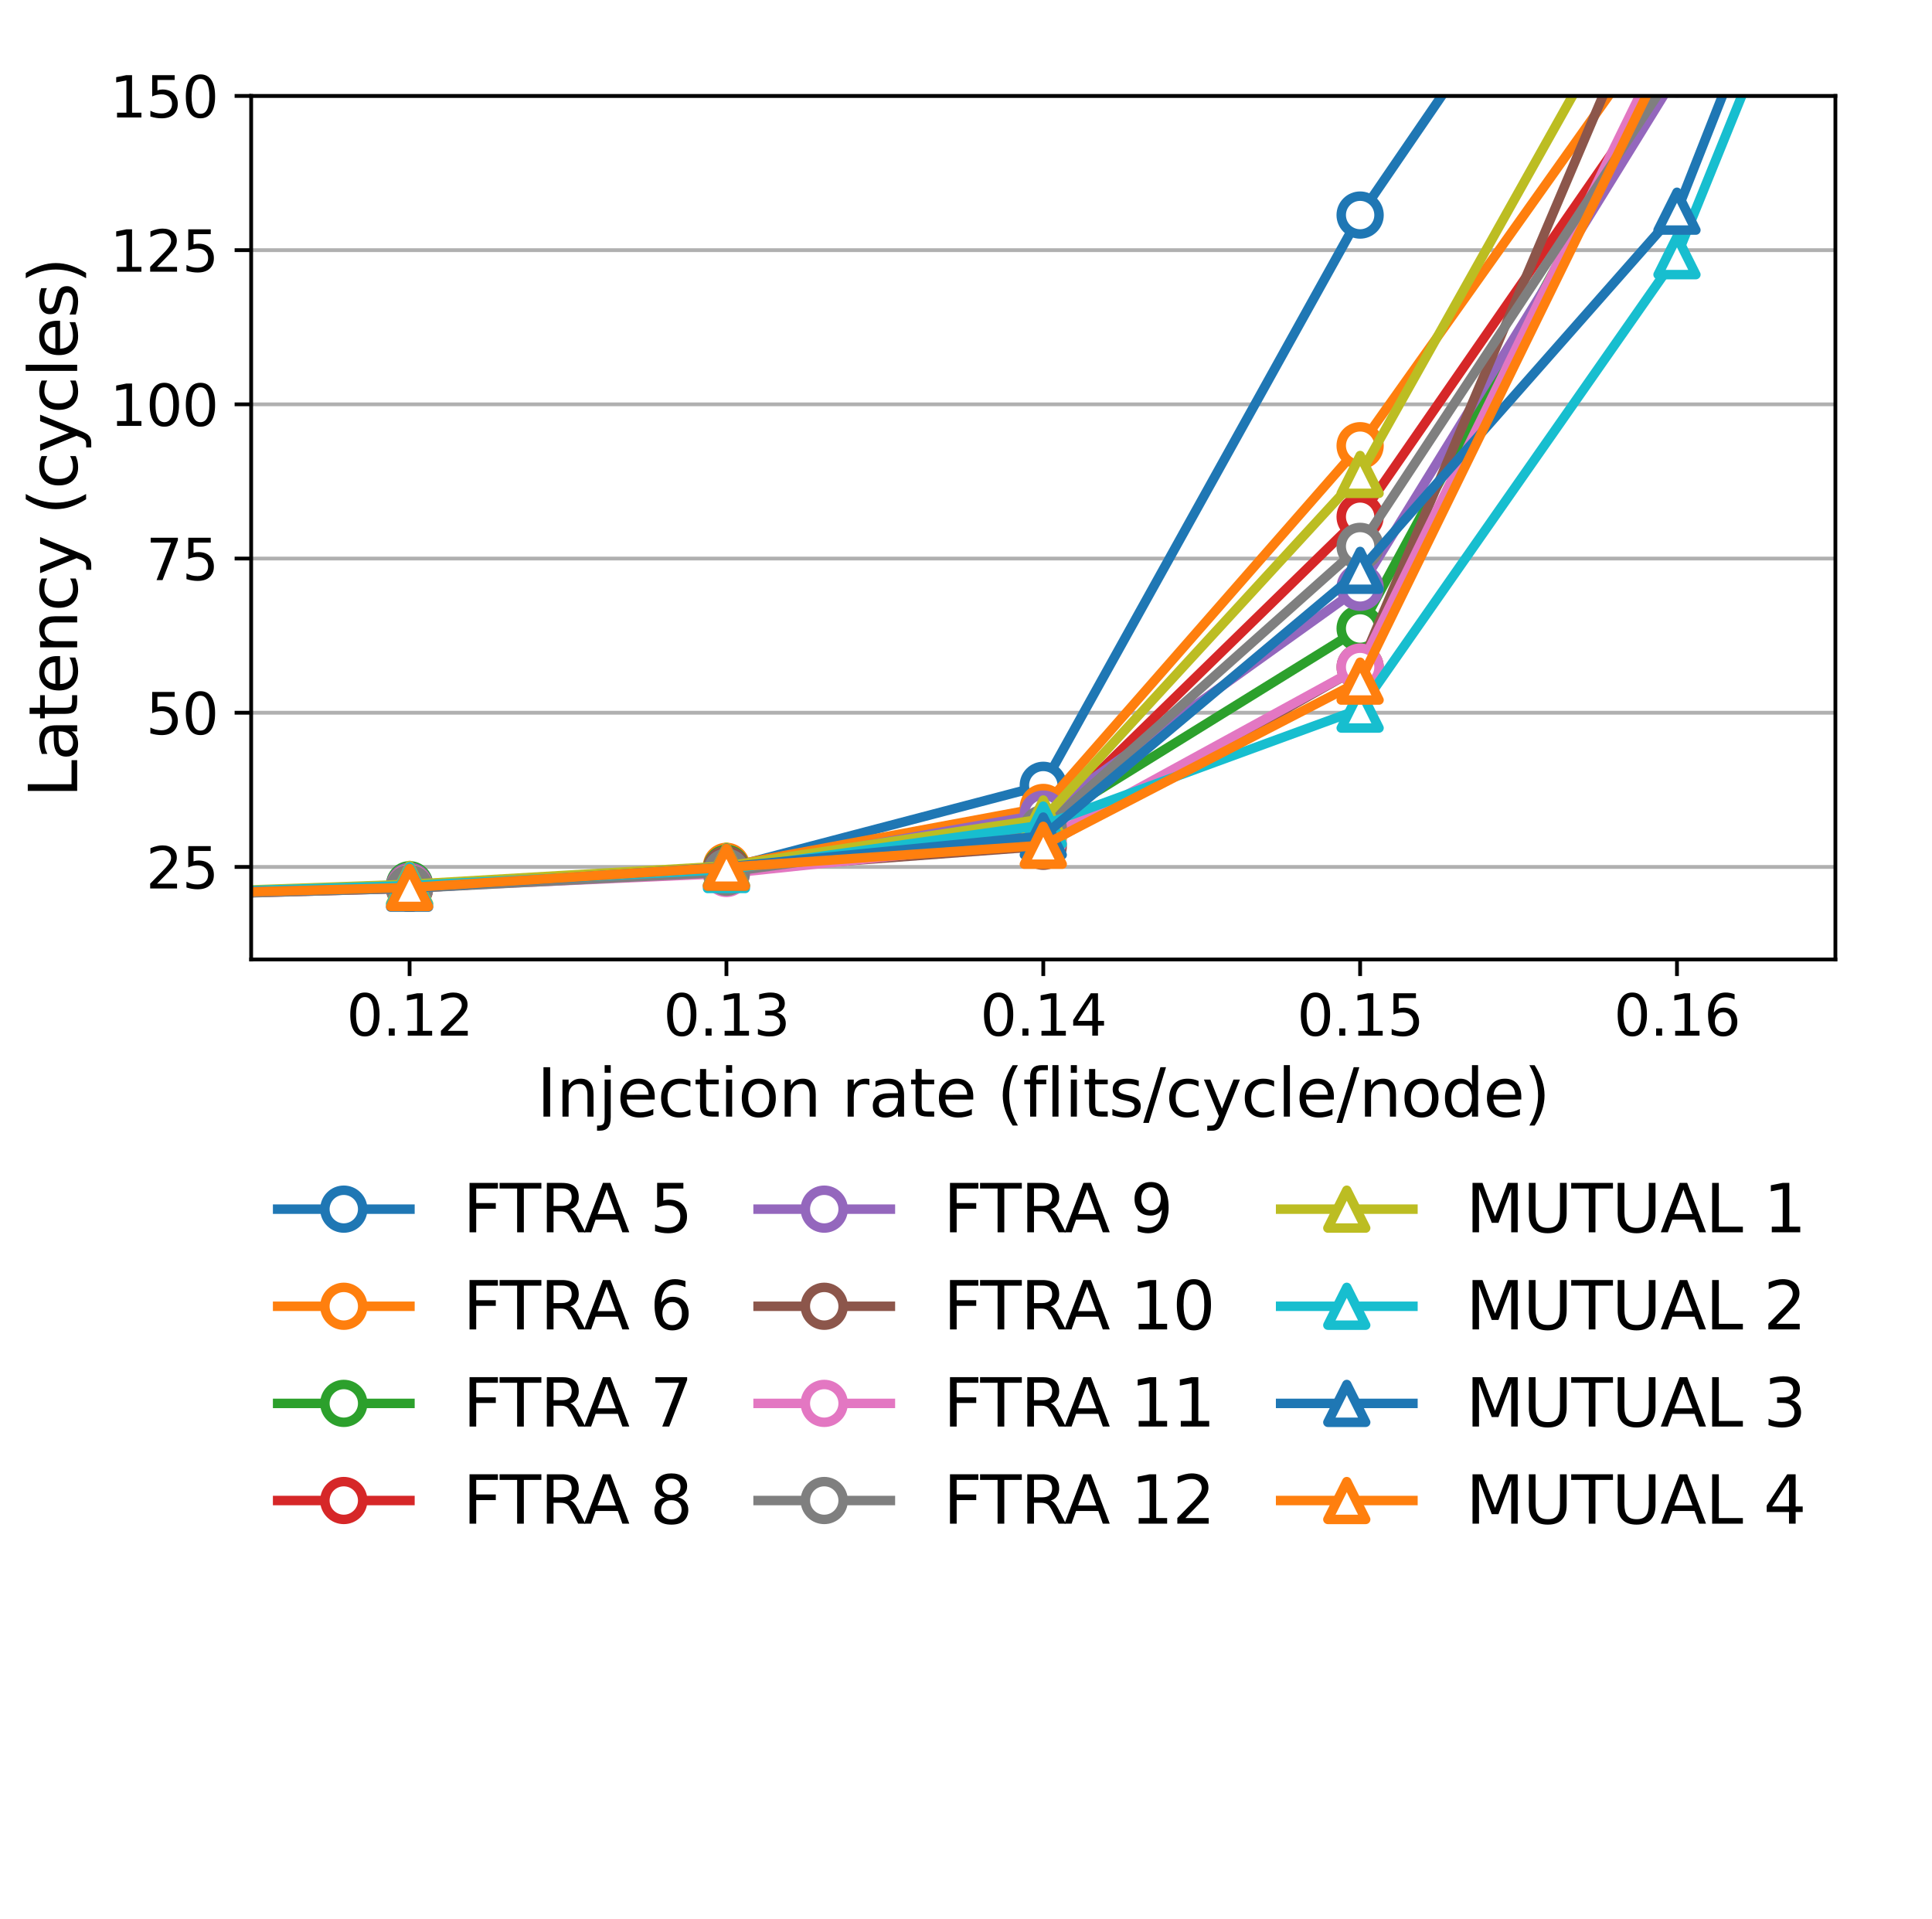 <?xml version="1.0" encoding="utf-8" standalone="no"?>
<!DOCTYPE svg PUBLIC "-//W3C//DTD SVG 1.1//EN"
  "http://www.w3.org/Graphics/SVG/1.1/DTD/svg11.dtd">
<svg height="406pt" version="1.1" viewBox="0 0 408.8 406" width="408.8pt" xmlns="http://www.w3.org/2000/svg" xmlns:xlink="http://www.w3.org/1999/xlink">
 <defs>
  <style type="text/css">*{stroke-linecap:butt;stroke-linejoin:round;}</style>
 </defs>
 <g id="figure_1">
  <g id="patch_1">
   <path d="M 0 406 
L 408.8 406 
L 408.8 0 
L 0 0 
z
" style="fill:#ffffff;"/>
  </g>
  <g id="axes_1">
   <g id="patch_2">
    <path d="M 53.144 203 
L 388.36 203 
L 388.36 20.3 
L 53.144 20.3 
z
" style="fill:#ffffff;"/>
   </g>
   <g id="matplotlib.axis_1">
    <g id="xtick_1">
     <g id="line2d_1">
      <defs>
       <path d="M 0 0 
L 0 3.5 
" id="ma1d97fc816" style="stroke:#000000;stroke-width:0.8;"/>
      </defs>
      <g>
       <use style="stroke:#000000;stroke-width:0.8;" x="86.666" xlink:href="#ma1d97fc816" y="203"/>
      </g>
     </g>
     <g id="text_1">
      <!-- 0.12 -->
      <g transform="translate(73.306 219.118)scale(0.12 -0.12)">
       <defs>
        <path d="M 2034 4250 
Q 1547 4250 1301 3770 
Q 1056 3291 1056 2328 
Q 1056 1369 1301 889 
Q 1547 409 2034 409 
Q 2525 409 2770 889 
Q 3016 1369 3016 2328 
Q 3016 3291 2770 3770 
Q 2525 4250 2034 4250 
z
M 2034 4750 
Q 2819 4750 3233 4129 
Q 3647 3509 3647 2328 
Q 3647 1150 3233 529 
Q 2819 -91 2034 -91 
Q 1250 -91 836 529 
Q 422 1150 422 2328 
Q 422 3509 836 4129 
Q 1250 4750 2034 4750 
z
" id="DejaVuSans-30" transform="scale(0.016)"/>
        <path d="M 684 794 
L 1344 794 
L 1344 0 
L 684 0 
L 684 794 
z
" id="DejaVuSans-2e" transform="scale(0.016)"/>
        <path d="M 794 531 
L 1825 531 
L 1825 4091 
L 703 3866 
L 703 4441 
L 1819 4666 
L 2450 4666 
L 2450 531 
L 3481 531 
L 3481 0 
L 794 0 
L 794 531 
z
" id="DejaVuSans-31" transform="scale(0.016)"/>
        <path d="M 1228 531 
L 3431 531 
L 3431 0 
L 469 0 
L 469 531 
Q 828 903 1448 1529 
Q 2069 2156 2228 2338 
Q 2531 2678 2651 2914 
Q 2772 3150 2772 3378 
Q 2772 3750 2511 3984 
Q 2250 4219 1831 4219 
Q 1534 4219 1204 4116 
Q 875 4013 500 3803 
L 500 4441 
Q 881 4594 1212 4672 
Q 1544 4750 1819 4750 
Q 2544 4750 2975 4387 
Q 3406 4025 3406 3419 
Q 3406 3131 3298 2873 
Q 3191 2616 2906 2266 
Q 2828 2175 2409 1742 
Q 1991 1309 1228 531 
z
" id="DejaVuSans-32" transform="scale(0.016)"/>
       </defs>
       <use xlink:href="#DejaVuSans-30"/>
       <use x="63.623" xlink:href="#DejaVuSans-2e"/>
       <use x="95.41" xlink:href="#DejaVuSans-31"/>
       <use x="159.033" xlink:href="#DejaVuSans-32"/>
      </g>
     </g>
    </g>
    <g id="xtick_2">
     <g id="line2d_2">
      <g>
       <use style="stroke:#000000;stroke-width:0.8;" x="153.709" xlink:href="#ma1d97fc816" y="203"/>
      </g>
     </g>
     <g id="text_2">
      <!-- 0.13 -->
      <g transform="translate(140.349 219.118)scale(0.12 -0.12)">
       <defs>
        <path d="M 2597 2516 
Q 3050 2419 3304 2112 
Q 3559 1806 3559 1356 
Q 3559 666 3084 287 
Q 2609 -91 1734 -91 
Q 1441 -91 1130 -33 
Q 819 25 488 141 
L 488 750 
Q 750 597 1062 519 
Q 1375 441 1716 441 
Q 2309 441 2620 675 
Q 2931 909 2931 1356 
Q 2931 1769 2642 2001 
Q 2353 2234 1838 2234 
L 1294 2234 
L 1294 2753 
L 1863 2753 
Q 2328 2753 2575 2939 
Q 2822 3125 2822 3475 
Q 2822 3834 2567 4026 
Q 2313 4219 1838 4219 
Q 1578 4219 1281 4162 
Q 984 4106 628 3988 
L 628 4550 
Q 988 4650 1302 4700 
Q 1616 4750 1894 4750 
Q 2613 4750 3031 4423 
Q 3450 4097 3450 3541 
Q 3450 3153 3228 2886 
Q 3006 2619 2597 2516 
z
" id="DejaVuSans-33" transform="scale(0.016)"/>
       </defs>
       <use xlink:href="#DejaVuSans-30"/>
       <use x="63.623" xlink:href="#DejaVuSans-2e"/>
       <use x="95.41" xlink:href="#DejaVuSans-31"/>
       <use x="159.033" xlink:href="#DejaVuSans-33"/>
      </g>
     </g>
    </g>
    <g id="xtick_3">
     <g id="line2d_3">
      <g>
       <use style="stroke:#000000;stroke-width:0.8;" x="220.752" xlink:href="#ma1d97fc816" y="203"/>
      </g>
     </g>
     <g id="text_3">
      <!-- 0.14 -->
      <g transform="translate(207.393 219.118)scale(0.12 -0.12)">
       <defs>
        <path d="M 2419 4116 
L 825 1625 
L 2419 1625 
L 2419 4116 
z
M 2253 4666 
L 3047 4666 
L 3047 1625 
L 3713 1625 
L 3713 1100 
L 3047 1100 
L 3047 0 
L 2419 0 
L 2419 1100 
L 313 1100 
L 313 1709 
L 2253 4666 
z
" id="DejaVuSans-34" transform="scale(0.016)"/>
       </defs>
       <use xlink:href="#DejaVuSans-30"/>
       <use x="63.623" xlink:href="#DejaVuSans-2e"/>
       <use x="95.41" xlink:href="#DejaVuSans-31"/>
       <use x="159.033" xlink:href="#DejaVuSans-34"/>
      </g>
     </g>
    </g>
    <g id="xtick_4">
     <g id="line2d_4">
      <g>
       <use style="stroke:#000000;stroke-width:0.8;" x="287.795" xlink:href="#ma1d97fc816" y="203"/>
      </g>
     </g>
     <g id="text_4">
      <!-- 0.15 -->
      <g transform="translate(274.436 219.118)scale(0.12 -0.12)">
       <defs>
        <path d="M 691 4666 
L 3169 4666 
L 3169 4134 
L 1269 4134 
L 1269 2991 
Q 1406 3038 1543 3061 
Q 1681 3084 1819 3084 
Q 2600 3084 3056 2656 
Q 3513 2228 3513 1497 
Q 3513 744 3044 326 
Q 2575 -91 1722 -91 
Q 1428 -91 1123 -41 
Q 819 9 494 109 
L 494 744 
Q 775 591 1075 516 
Q 1375 441 1709 441 
Q 2250 441 2565 725 
Q 2881 1009 2881 1497 
Q 2881 1984 2565 2268 
Q 2250 2553 1709 2553 
Q 1456 2553 1204 2497 
Q 953 2441 691 2322 
L 691 4666 
z
" id="DejaVuSans-35" transform="scale(0.016)"/>
       </defs>
       <use xlink:href="#DejaVuSans-30"/>
       <use x="63.623" xlink:href="#DejaVuSans-2e"/>
       <use x="95.41" xlink:href="#DejaVuSans-31"/>
       <use x="159.033" xlink:href="#DejaVuSans-35"/>
      </g>
     </g>
    </g>
    <g id="xtick_5">
     <g id="line2d_5">
      <g>
       <use style="stroke:#000000;stroke-width:0.8;" x="354.838" xlink:href="#ma1d97fc816" y="203"/>
      </g>
     </g>
     <g id="text_5">
      <!-- 0.16 -->
      <g transform="translate(341.479 219.118)scale(0.12 -0.12)">
       <defs>
        <path d="M 2113 2584 
Q 1688 2584 1439 2293 
Q 1191 2003 1191 1497 
Q 1191 994 1439 701 
Q 1688 409 2113 409 
Q 2538 409 2786 701 
Q 3034 994 3034 1497 
Q 3034 2003 2786 2293 
Q 2538 2584 2113 2584 
z
M 3366 4563 
L 3366 3988 
Q 3128 4100 2886 4159 
Q 2644 4219 2406 4219 
Q 1781 4219 1451 3797 
Q 1122 3375 1075 2522 
Q 1259 2794 1537 2939 
Q 1816 3084 2150 3084 
Q 2853 3084 3261 2657 
Q 3669 2231 3669 1497 
Q 3669 778 3244 343 
Q 2819 -91 2113 -91 
Q 1303 -91 875 529 
Q 447 1150 447 2328 
Q 447 3434 972 4092 
Q 1497 4750 2381 4750 
Q 2619 4750 2861 4703 
Q 3103 4656 3366 4563 
z
" id="DejaVuSans-36" transform="scale(0.016)"/>
       </defs>
       <use xlink:href="#DejaVuSans-30"/>
       <use x="63.623" xlink:href="#DejaVuSans-2e"/>
       <use x="95.41" xlink:href="#DejaVuSans-31"/>
       <use x="159.033" xlink:href="#DejaVuSans-36"/>
      </g>
     </g>
    </g>
    <g id="text_6">
     <!-- Injection rate (flits/cycle/node) -->
     <g transform="translate(113.587 236.252)scale(0.14 -0.14)">
      <defs>
       <path d="M 628 4666 
L 1259 4666 
L 1259 0 
L 628 0 
L 628 4666 
z
" id="DejaVuSans-49" transform="scale(0.016)"/>
       <path d="M 3513 2113 
L 3513 0 
L 2938 0 
L 2938 2094 
Q 2938 2591 2744 2837 
Q 2550 3084 2163 3084 
Q 1697 3084 1428 2787 
Q 1159 2491 1159 1978 
L 1159 0 
L 581 0 
L 581 3500 
L 1159 3500 
L 1159 2956 
Q 1366 3272 1645 3428 
Q 1925 3584 2291 3584 
Q 2894 3584 3203 3211 
Q 3513 2838 3513 2113 
z
" id="DejaVuSans-6e" transform="scale(0.016)"/>
       <path d="M 603 3500 
L 1178 3500 
L 1178 -63 
Q 1178 -731 923 -1031 
Q 669 -1331 103 -1331 
L -116 -1331 
L -116 -844 
L 38 -844 
Q 366 -844 484 -692 
Q 603 -541 603 -63 
L 603 3500 
z
M 603 4863 
L 1178 4863 
L 1178 4134 
L 603 4134 
L 603 4863 
z
" id="DejaVuSans-6a" transform="scale(0.016)"/>
       <path d="M 3597 1894 
L 3597 1613 
L 953 1613 
Q 991 1019 1311 708 
Q 1631 397 2203 397 
Q 2534 397 2845 478 
Q 3156 559 3463 722 
L 3463 178 
Q 3153 47 2828 -22 
Q 2503 -91 2169 -91 
Q 1331 -91 842 396 
Q 353 884 353 1716 
Q 353 2575 817 3079 
Q 1281 3584 2069 3584 
Q 2775 3584 3186 3129 
Q 3597 2675 3597 1894 
z
M 3022 2063 
Q 3016 2534 2758 2815 
Q 2500 3097 2075 3097 
Q 1594 3097 1305 2825 
Q 1016 2553 972 2059 
L 3022 2063 
z
" id="DejaVuSans-65" transform="scale(0.016)"/>
       <path d="M 3122 3366 
L 3122 2828 
Q 2878 2963 2633 3030 
Q 2388 3097 2138 3097 
Q 1578 3097 1268 2742 
Q 959 2388 959 1747 
Q 959 1106 1268 751 
Q 1578 397 2138 397 
Q 2388 397 2633 464 
Q 2878 531 3122 666 
L 3122 134 
Q 2881 22 2623 -34 
Q 2366 -91 2075 -91 
Q 1284 -91 818 406 
Q 353 903 353 1747 
Q 353 2603 823 3093 
Q 1294 3584 2113 3584 
Q 2378 3584 2631 3529 
Q 2884 3475 3122 3366 
z
" id="DejaVuSans-63" transform="scale(0.016)"/>
       <path d="M 1172 4494 
L 1172 3500 
L 2356 3500 
L 2356 3053 
L 1172 3053 
L 1172 1153 
Q 1172 725 1289 603 
Q 1406 481 1766 481 
L 2356 481 
L 2356 0 
L 1766 0 
Q 1100 0 847 248 
Q 594 497 594 1153 
L 594 3053 
L 172 3053 
L 172 3500 
L 594 3500 
L 594 4494 
L 1172 4494 
z
" id="DejaVuSans-74" transform="scale(0.016)"/>
       <path d="M 603 3500 
L 1178 3500 
L 1178 0 
L 603 0 
L 603 3500 
z
M 603 4863 
L 1178 4863 
L 1178 4134 
L 603 4134 
L 603 4863 
z
" id="DejaVuSans-69" transform="scale(0.016)"/>
       <path d="M 1959 3097 
Q 1497 3097 1228 2736 
Q 959 2375 959 1747 
Q 959 1119 1226 758 
Q 1494 397 1959 397 
Q 2419 397 2687 759 
Q 2956 1122 2956 1747 
Q 2956 2369 2687 2733 
Q 2419 3097 1959 3097 
z
M 1959 3584 
Q 2709 3584 3137 3096 
Q 3566 2609 3566 1747 
Q 3566 888 3137 398 
Q 2709 -91 1959 -91 
Q 1206 -91 779 398 
Q 353 888 353 1747 
Q 353 2609 779 3096 
Q 1206 3584 1959 3584 
z
" id="DejaVuSans-6f" transform="scale(0.016)"/>
       <path id="DejaVuSans-20" transform="scale(0.016)"/>
       <path d="M 2631 2963 
Q 2534 3019 2420 3045 
Q 2306 3072 2169 3072 
Q 1681 3072 1420 2755 
Q 1159 2438 1159 1844 
L 1159 0 
L 581 0 
L 581 3500 
L 1159 3500 
L 1159 2956 
Q 1341 3275 1631 3429 
Q 1922 3584 2338 3584 
Q 2397 3584 2469 3576 
Q 2541 3569 2628 3553 
L 2631 2963 
z
" id="DejaVuSans-72" transform="scale(0.016)"/>
       <path d="M 2194 1759 
Q 1497 1759 1228 1600 
Q 959 1441 959 1056 
Q 959 750 1161 570 
Q 1363 391 1709 391 
Q 2188 391 2477 730 
Q 2766 1069 2766 1631 
L 2766 1759 
L 2194 1759 
z
M 3341 1997 
L 3341 0 
L 2766 0 
L 2766 531 
Q 2569 213 2275 61 
Q 1981 -91 1556 -91 
Q 1019 -91 701 211 
Q 384 513 384 1019 
Q 384 1609 779 1909 
Q 1175 2209 1959 2209 
L 2766 2209 
L 2766 2266 
Q 2766 2663 2505 2880 
Q 2244 3097 1772 3097 
Q 1472 3097 1187 3025 
Q 903 2953 641 2809 
L 641 3341 
Q 956 3463 1253 3523 
Q 1550 3584 1831 3584 
Q 2591 3584 2966 3190 
Q 3341 2797 3341 1997 
z
" id="DejaVuSans-61" transform="scale(0.016)"/>
       <path d="M 1984 4856 
Q 1566 4138 1362 3434 
Q 1159 2731 1159 2009 
Q 1159 1288 1364 580 
Q 1569 -128 1984 -844 
L 1484 -844 
Q 1016 -109 783 600 
Q 550 1309 550 2009 
Q 550 2706 781 3412 
Q 1013 4119 1484 4856 
L 1984 4856 
z
" id="DejaVuSans-28" transform="scale(0.016)"/>
       <path d="M 2375 4863 
L 2375 4384 
L 1825 4384 
Q 1516 4384 1395 4259 
Q 1275 4134 1275 3809 
L 1275 3500 
L 2222 3500 
L 2222 3053 
L 1275 3053 
L 1275 0 
L 697 0 
L 697 3053 
L 147 3053 
L 147 3500 
L 697 3500 
L 697 3744 
Q 697 4328 969 4595 
Q 1241 4863 1831 4863 
L 2375 4863 
z
" id="DejaVuSans-66" transform="scale(0.016)"/>
       <path d="M 603 4863 
L 1178 4863 
L 1178 0 
L 603 0 
L 603 4863 
z
" id="DejaVuSans-6c" transform="scale(0.016)"/>
       <path d="M 2834 3397 
L 2834 2853 
Q 2591 2978 2328 3040 
Q 2066 3103 1784 3103 
Q 1356 3103 1142 2972 
Q 928 2841 928 2578 
Q 928 2378 1081 2264 
Q 1234 2150 1697 2047 
L 1894 2003 
Q 2506 1872 2764 1633 
Q 3022 1394 3022 966 
Q 3022 478 2636 193 
Q 2250 -91 1575 -91 
Q 1294 -91 989 -36 
Q 684 19 347 128 
L 347 722 
Q 666 556 975 473 
Q 1284 391 1588 391 
Q 1994 391 2212 530 
Q 2431 669 2431 922 
Q 2431 1156 2273 1281 
Q 2116 1406 1581 1522 
L 1381 1569 
Q 847 1681 609 1914 
Q 372 2147 372 2553 
Q 372 3047 722 3315 
Q 1072 3584 1716 3584 
Q 2034 3584 2315 3537 
Q 2597 3491 2834 3397 
z
" id="DejaVuSans-73" transform="scale(0.016)"/>
       <path d="M 1625 4666 
L 2156 4666 
L 531 -594 
L 0 -594 
L 1625 4666 
z
" id="DejaVuSans-2f" transform="scale(0.016)"/>
       <path d="M 2059 -325 
Q 1816 -950 1584 -1140 
Q 1353 -1331 966 -1331 
L 506 -1331 
L 506 -850 
L 844 -850 
Q 1081 -850 1212 -737 
Q 1344 -625 1503 -206 
L 1606 56 
L 191 3500 
L 800 3500 
L 1894 763 
L 2988 3500 
L 3597 3500 
L 2059 -325 
z
" id="DejaVuSans-79" transform="scale(0.016)"/>
       <path d="M 2906 2969 
L 2906 4863 
L 3481 4863 
L 3481 0 
L 2906 0 
L 2906 525 
Q 2725 213 2448 61 
Q 2172 -91 1784 -91 
Q 1150 -91 751 415 
Q 353 922 353 1747 
Q 353 2572 751 3078 
Q 1150 3584 1784 3584 
Q 2172 3584 2448 3432 
Q 2725 3281 2906 2969 
z
M 947 1747 
Q 947 1113 1208 752 
Q 1469 391 1925 391 
Q 2381 391 2643 752 
Q 2906 1113 2906 1747 
Q 2906 2381 2643 2742 
Q 2381 3103 1925 3103 
Q 1469 3103 1208 2742 
Q 947 2381 947 1747 
z
" id="DejaVuSans-64" transform="scale(0.016)"/>
       <path d="M 513 4856 
L 1013 4856 
Q 1481 4119 1714 3412 
Q 1947 2706 1947 2009 
Q 1947 1309 1714 600 
Q 1481 -109 1013 -844 
L 513 -844 
Q 928 -128 1133 580 
Q 1338 1288 1338 2009 
Q 1338 2731 1133 3434 
Q 928 4138 513 4856 
z
" id="DejaVuSans-29" transform="scale(0.016)"/>
      </defs>
      <use xlink:href="#DejaVuSans-49"/>
      <use x="29.492" xlink:href="#DejaVuSans-6e"/>
      <use x="92.871" xlink:href="#DejaVuSans-6a"/>
      <use x="120.654" xlink:href="#DejaVuSans-65"/>
      <use x="182.178" xlink:href="#DejaVuSans-63"/>
      <use x="237.158" xlink:href="#DejaVuSans-74"/>
      <use x="276.367" xlink:href="#DejaVuSans-69"/>
      <use x="304.15" xlink:href="#DejaVuSans-6f"/>
      <use x="365.332" xlink:href="#DejaVuSans-6e"/>
      <use x="428.711" xlink:href="#DejaVuSans-20"/>
      <use x="460.498" xlink:href="#DejaVuSans-72"/>
      <use x="501.611" xlink:href="#DejaVuSans-61"/>
      <use x="562.891" xlink:href="#DejaVuSans-74"/>
      <use x="602.1" xlink:href="#DejaVuSans-65"/>
      <use x="663.623" xlink:href="#DejaVuSans-20"/>
      <use x="695.41" xlink:href="#DejaVuSans-28"/>
      <use x="734.424" xlink:href="#DejaVuSans-66"/>
      <use x="769.629" xlink:href="#DejaVuSans-6c"/>
      <use x="797.412" xlink:href="#DejaVuSans-69"/>
      <use x="825.195" xlink:href="#DejaVuSans-74"/>
      <use x="864.404" xlink:href="#DejaVuSans-73"/>
      <use x="916.504" xlink:href="#DejaVuSans-2f"/>
      <use x="950.195" xlink:href="#DejaVuSans-63"/>
      <use x="1005.176" xlink:href="#DejaVuSans-79"/>
      <use x="1064.355" xlink:href="#DejaVuSans-63"/>
      <use x="1119.336" xlink:href="#DejaVuSans-6c"/>
      <use x="1147.119" xlink:href="#DejaVuSans-65"/>
      <use x="1208.643" xlink:href="#DejaVuSans-2f"/>
      <use x="1242.334" xlink:href="#DejaVuSans-6e"/>
      <use x="1305.713" xlink:href="#DejaVuSans-6f"/>
      <use x="1366.895" xlink:href="#DejaVuSans-64"/>
      <use x="1430.371" xlink:href="#DejaVuSans-65"/>
      <use x="1491.895" xlink:href="#DejaVuSans-29"/>
     </g>
    </g>
   </g>
   <g id="matplotlib.axis_2">
    <g id="ytick_1">
     <g id="line2d_6">
      <path clip-path="url(#pafc2d213d7)" d="M 53.144 183.425 
L 388.36 183.425 
" style="fill:none;stroke:#b0b0b0;stroke-linecap:square;stroke-width:0.8;"/>
     </g>
     <g id="line2d_7">
      <defs>
       <path d="M 0 0 
L -3.5 0 
" id="m67752767ea" style="stroke:#000000;stroke-width:0.8;"/>
      </defs>
      <g>
       <use style="stroke:#000000;stroke-width:0.8;" x="53.144" xlink:href="#m67752767ea" y="183.425"/>
      </g>
     </g>
     <g id="text_7">
      <!-- 25 -->
      <g transform="translate(30.874 187.984)scale(0.12 -0.12)">
       <use xlink:href="#DejaVuSans-32"/>
       <use x="63.623" xlink:href="#DejaVuSans-35"/>
      </g>
     </g>
    </g>
    <g id="ytick_2">
     <g id="line2d_8">
      <path clip-path="url(#pafc2d213d7)" d="M 53.144 150.8 
L 388.36 150.8 
" style="fill:none;stroke:#b0b0b0;stroke-linecap:square;stroke-width:0.8;"/>
     </g>
     <g id="line2d_9">
      <g>
       <use style="stroke:#000000;stroke-width:0.8;" x="53.144" xlink:href="#m67752767ea" y="150.8"/>
      </g>
     </g>
     <g id="text_8">
      <!-- 50 -->
      <g transform="translate(30.874 155.359)scale(0.12 -0.12)">
       <use xlink:href="#DejaVuSans-35"/>
       <use x="63.623" xlink:href="#DejaVuSans-30"/>
      </g>
     </g>
    </g>
    <g id="ytick_3">
     <g id="line2d_10">
      <path clip-path="url(#pafc2d213d7)" d="M 53.144 118.175 
L 388.36 118.175 
" style="fill:none;stroke:#b0b0b0;stroke-linecap:square;stroke-width:0.8;"/>
     </g>
     <g id="line2d_11">
      <g>
       <use style="stroke:#000000;stroke-width:0.8;" x="53.144" xlink:href="#m67752767ea" y="118.175"/>
      </g>
     </g>
     <g id="text_9">
      <!-- 75 -->
      <g transform="translate(30.874 122.734)scale(0.12 -0.12)">
       <defs>
        <path d="M 525 4666 
L 3525 4666 
L 3525 4397 
L 1831 0 
L 1172 0 
L 2766 4134 
L 525 4134 
L 525 4666 
z
" id="DejaVuSans-37" transform="scale(0.016)"/>
       </defs>
       <use xlink:href="#DejaVuSans-37"/>
       <use x="63.623" xlink:href="#DejaVuSans-35"/>
      </g>
     </g>
    </g>
    <g id="ytick_4">
     <g id="line2d_12">
      <path clip-path="url(#pafc2d213d7)" d="M 53.144 85.55 
L 388.36 85.55 
" style="fill:none;stroke:#b0b0b0;stroke-linecap:square;stroke-width:0.8;"/>
     </g>
     <g id="line2d_13">
      <g>
       <use style="stroke:#000000;stroke-width:0.8;" x="53.144" xlink:href="#m67752767ea" y="85.55"/>
      </g>
     </g>
     <g id="text_10">
      <!-- 100 -->
      <g transform="translate(23.239 90.109)scale(0.12 -0.12)">
       <use xlink:href="#DejaVuSans-31"/>
       <use x="63.623" xlink:href="#DejaVuSans-30"/>
       <use x="127.246" xlink:href="#DejaVuSans-30"/>
      </g>
     </g>
    </g>
    <g id="ytick_5">
     <g id="line2d_14">
      <path clip-path="url(#pafc2d213d7)" d="M 53.144 52.925 
L 388.36 52.925 
" style="fill:none;stroke:#b0b0b0;stroke-linecap:square;stroke-width:0.8;"/>
     </g>
     <g id="line2d_15">
      <g>
       <use style="stroke:#000000;stroke-width:0.8;" x="53.144" xlink:href="#m67752767ea" y="52.925"/>
      </g>
     </g>
     <g id="text_11">
      <!-- 125 -->
      <g transform="translate(23.239 57.484)scale(0.12 -0.12)">
       <use xlink:href="#DejaVuSans-31"/>
       <use x="63.623" xlink:href="#DejaVuSans-32"/>
       <use x="127.246" xlink:href="#DejaVuSans-35"/>
      </g>
     </g>
    </g>
    <g id="ytick_6">
     <g id="line2d_16">
      <path clip-path="url(#pafc2d213d7)" d="M 53.144 20.3 
L 388.36 20.3 
" style="fill:none;stroke:#b0b0b0;stroke-linecap:square;stroke-width:0.8;"/>
     </g>
     <g id="line2d_17">
      <g>
       <use style="stroke:#000000;stroke-width:0.8;" x="53.144" xlink:href="#m67752767ea" y="20.3"/>
      </g>
     </g>
     <g id="text_12">
      <!-- 150 -->
      <g transform="translate(23.239 24.859)scale(0.12 -0.12)">
       <use xlink:href="#DejaVuSans-31"/>
       <use x="63.623" xlink:href="#DejaVuSans-35"/>
       <use x="127.246" xlink:href="#DejaVuSans-30"/>
      </g>
     </g>
    </g>
    <g id="text_13">
     <!-- Latency (cycles) -->
     <g transform="translate(16.327 168.746)rotate(-90)scale(0.14 -0.14)">
      <defs>
       <path d="M 628 4666 
L 1259 4666 
L 1259 531 
L 3531 531 
L 3531 0 
L 628 0 
L 628 4666 
z
" id="DejaVuSans-4c" transform="scale(0.016)"/>
      </defs>
      <use xlink:href="#DejaVuSans-4c"/>
      <use x="55.713" xlink:href="#DejaVuSans-61"/>
      <use x="116.992" xlink:href="#DejaVuSans-74"/>
      <use x="156.201" xlink:href="#DejaVuSans-65"/>
      <use x="217.725" xlink:href="#DejaVuSans-6e"/>
      <use x="281.104" xlink:href="#DejaVuSans-63"/>
      <use x="336.084" xlink:href="#DejaVuSans-79"/>
      <use x="395.264" xlink:href="#DejaVuSans-20"/>
      <use x="427.051" xlink:href="#DejaVuSans-28"/>
      <use x="466.064" xlink:href="#DejaVuSans-63"/>
      <use x="521.045" xlink:href="#DejaVuSans-79"/>
      <use x="580.225" xlink:href="#DejaVuSans-63"/>
      <use x="635.205" xlink:href="#DejaVuSans-6c"/>
      <use x="662.988" xlink:href="#DejaVuSans-65"/>
      <use x="724.512" xlink:href="#DejaVuSans-73"/>
      <use x="776.611" xlink:href="#DejaVuSans-29"/>
     </g>
    </g>
   </g>
   <g id="line2d_18">
    <path clip-path="url(#pafc2d213d7)" d="M -1 189.957 
L 19.622 189.541 
L 86.666 187.373 
L 153.709 183.722 
L 220.752 166.155 
L 287.795 45.503 
L 319.62 -1 
" style="fill:none;stroke:#1f77b4;stroke-linecap:square;stroke-width:2;"/>
    <defs>
     <path d="M 0 4 
C 1.061 4 2.078 3.579 2.828 2.828 
C 3.579 2.078 4 1.061 4 0 
C 4 -1.061 3.579 -2.078 2.828 -2.828 
C 2.078 -3.579 1.061 -4 0 -4 
C -1.061 -4 -2.078 -3.579 -2.828 -2.828 
C -3.579 -2.078 -4 -1.061 -4 0 
C -4 1.061 -3.579 2.078 -2.828 2.828 
C -2.078 3.579 -1.061 4 0 4 
z
" id="m22d975bff1" style="stroke:#1f77b4;stroke-width:2;"/>
    </defs>
    <g clip-path="url(#pafc2d213d7)">
     <use style="fill:#ffffff;stroke:#1f77b4;stroke-width:2;" x="-1" xlink:href="#m22d975bff1" y="189.957"/>
     <use style="fill:#ffffff;stroke:#1f77b4;stroke-width:2;" x="19.622" xlink:href="#m22d975bff1" y="189.541"/>
     <use style="fill:#ffffff;stroke:#1f77b4;stroke-width:2;" x="86.666" xlink:href="#m22d975bff1" y="187.373"/>
     <use style="fill:#ffffff;stroke:#1f77b4;stroke-width:2;" x="153.709" xlink:href="#m22d975bff1" y="183.722"/>
     <use style="fill:#ffffff;stroke:#1f77b4;stroke-width:2;" x="220.752" xlink:href="#m22d975bff1" y="166.155"/>
     <use style="fill:#ffffff;stroke:#1f77b4;stroke-width:2;" x="287.795" xlink:href="#m22d975bff1" y="45.503"/>
     <use style="fill:#ffffff;stroke:#1f77b4;stroke-width:2;" x="319.62" xlink:href="#m22d975bff1" y="-1"/>
    </g>
   </g>
   <g id="line2d_19">
    <path clip-path="url(#pafc2d213d7)" d="M -1 189.877 
L 19.622 189.446 
L 86.666 187.861 
L 153.709 183.292 
L 220.752 170.835 
L 287.795 94.303 
L 354.838 -0.089 
L 355.312 -1 
" style="fill:none;stroke:#ff7f0e;stroke-linecap:square;stroke-width:2;"/>
    <defs>
     <path d="M 0 4 
C 1.061 4 2.078 3.579 2.828 2.828 
C 3.579 2.078 4 1.061 4 0 
C 4 -1.061 3.579 -2.078 2.828 -2.828 
C 2.078 -3.579 1.061 -4 0 -4 
C -1.061 -4 -2.078 -3.579 -2.828 -2.828 
C -3.579 -2.078 -4 -1.061 -4 0 
C -4 1.061 -3.579 2.078 -2.828 2.828 
C -2.078 3.579 -1.061 4 0 4 
z
" id="mdd6e389018" style="stroke:#ff7f0e;stroke-width:2;"/>
    </defs>
    <g clip-path="url(#pafc2d213d7)">
     <use style="fill:#ffffff;stroke:#ff7f0e;stroke-width:2;" x="-1" xlink:href="#mdd6e389018" y="189.877"/>
     <use style="fill:#ffffff;stroke:#ff7f0e;stroke-width:2;" x="19.622" xlink:href="#mdd6e389018" y="189.446"/>
     <use style="fill:#ffffff;stroke:#ff7f0e;stroke-width:2;" x="86.666" xlink:href="#mdd6e389018" y="187.861"/>
     <use style="fill:#ffffff;stroke:#ff7f0e;stroke-width:2;" x="153.709" xlink:href="#mdd6e389018" y="183.292"/>
     <use style="fill:#ffffff;stroke:#ff7f0e;stroke-width:2;" x="220.752" xlink:href="#mdd6e389018" y="170.835"/>
     <use style="fill:#ffffff;stroke:#ff7f0e;stroke-width:2;" x="287.795" xlink:href="#mdd6e389018" y="94.303"/>
     <use style="fill:#ffffff;stroke:#ff7f0e;stroke-width:2;" x="354.838" xlink:href="#mdd6e389018" y="-0.089"/>
     <use style="fill:#ffffff;stroke:#ff7f0e;stroke-width:2;" x="355.312" xlink:href="#mdd6e389018" y="-1"/>
    </g>
   </g>
   <g id="line2d_20">
    <path clip-path="url(#pafc2d213d7)" d="M -1 190.139 
L 19.622 189.781 
L 86.666 187.183 
L 153.709 183.729 
L 220.752 174.472 
L 287.795 132.975 
L 354.838 9.229 
L 360.7 -1 
" style="fill:none;stroke:#2ca02c;stroke-linecap:square;stroke-width:2;"/>
    <defs>
     <path d="M 0 4 
C 1.061 4 2.078 3.579 2.828 2.828 
C 3.579 2.078 4 1.061 4 0 
C 4 -1.061 3.579 -2.078 2.828 -2.828 
C 2.078 -3.579 1.061 -4 0 -4 
C -1.061 -4 -2.078 -3.579 -2.828 -2.828 
C -3.579 -2.078 -4 -1.061 -4 0 
C -4 1.061 -3.579 2.078 -2.828 2.828 
C -2.078 3.579 -1.061 4 0 4 
z
" id="m010d91d033" style="stroke:#2ca02c;stroke-width:2;"/>
    </defs>
    <g clip-path="url(#pafc2d213d7)">
     <use style="fill:#ffffff;stroke:#2ca02c;stroke-width:2;" x="-1" xlink:href="#m010d91d033" y="190.139"/>
     <use style="fill:#ffffff;stroke:#2ca02c;stroke-width:2;" x="19.622" xlink:href="#m010d91d033" y="189.781"/>
     <use style="fill:#ffffff;stroke:#2ca02c;stroke-width:2;" x="86.666" xlink:href="#m010d91d033" y="187.183"/>
     <use style="fill:#ffffff;stroke:#2ca02c;stroke-width:2;" x="153.709" xlink:href="#m010d91d033" y="183.729"/>
     <use style="fill:#ffffff;stroke:#2ca02c;stroke-width:2;" x="220.752" xlink:href="#m010d91d033" y="174.472"/>
     <use style="fill:#ffffff;stroke:#2ca02c;stroke-width:2;" x="287.795" xlink:href="#m010d91d033" y="132.975"/>
     <use style="fill:#ffffff;stroke:#2ca02c;stroke-width:2;" x="354.838" xlink:href="#m010d91d033" y="9.229"/>
     <use style="fill:#ffffff;stroke:#2ca02c;stroke-width:2;" x="360.7" xlink:href="#m010d91d033" y="-1"/>
    </g>
   </g>
   <g id="line2d_21">
    <path clip-path="url(#pafc2d213d7)" d="M -1 190.149 
L 19.622 189.795 
L 86.666 187.96 
L 153.709 183.989 
L 220.752 174.767 
L 287.795 109.342 
L 354.838 12.506 
L 362.41 -1 
" style="fill:none;stroke:#d62728;stroke-linecap:square;stroke-width:2;"/>
    <defs>
     <path d="M 0 4 
C 1.061 4 2.078 3.579 2.828 2.828 
C 3.579 2.078 4 1.061 4 0 
C 4 -1.061 3.579 -2.078 2.828 -2.828 
C 2.078 -3.579 1.061 -4 0 -4 
C -1.061 -4 -2.078 -3.579 -2.828 -2.828 
C -3.579 -2.078 -4 -1.061 -4 0 
C -4 1.061 -3.579 2.078 -2.828 2.828 
C -2.078 3.579 -1.061 4 0 4 
z
" id="mcfba9091c8" style="stroke:#d62728;stroke-width:2;"/>
    </defs>
    <g clip-path="url(#pafc2d213d7)">
     <use style="fill:#ffffff;stroke:#d62728;stroke-width:2;" x="-1" xlink:href="#mcfba9091c8" y="190.149"/>
     <use style="fill:#ffffff;stroke:#d62728;stroke-width:2;" x="19.622" xlink:href="#mcfba9091c8" y="189.795"/>
     <use style="fill:#ffffff;stroke:#d62728;stroke-width:2;" x="86.666" xlink:href="#mcfba9091c8" y="187.96"/>
     <use style="fill:#ffffff;stroke:#d62728;stroke-width:2;" x="153.709" xlink:href="#mcfba9091c8" y="183.989"/>
     <use style="fill:#ffffff;stroke:#d62728;stroke-width:2;" x="220.752" xlink:href="#mcfba9091c8" y="174.767"/>
     <use style="fill:#ffffff;stroke:#d62728;stroke-width:2;" x="287.795" xlink:href="#mcfba9091c8" y="109.342"/>
     <use style="fill:#ffffff;stroke:#d62728;stroke-width:2;" x="354.838" xlink:href="#mcfba9091c8" y="12.506"/>
     <use style="fill:#ffffff;stroke:#d62728;stroke-width:2;" x="362.41" xlink:href="#mcfba9091c8" y="-1"/>
    </g>
   </g>
   <g id="line2d_22">
    <path clip-path="url(#pafc2d213d7)" d="M -1 189.971 
L 19.622 189.537 
L 86.666 187.511 
L 153.709 184.076 
L 220.752 172.24 
L 287.795 124.266 
L 354.838 15.639 
L 366.375 -1 
" style="fill:none;stroke:#9467bd;stroke-linecap:square;stroke-width:2;"/>
    <defs>
     <path d="M 0 4 
C 1.061 4 2.078 3.579 2.828 2.828 
C 3.579 2.078 4 1.061 4 0 
C 4 -1.061 3.579 -2.078 2.828 -2.828 
C 2.078 -3.579 1.061 -4 0 -4 
C -1.061 -4 -2.078 -3.579 -2.828 -2.828 
C -3.579 -2.078 -4 -1.061 -4 0 
C -4 1.061 -3.579 2.078 -2.828 2.828 
C -2.078 3.579 -1.061 4 0 4 
z
" id="m4dc38c8ecc" style="stroke:#9467bd;stroke-width:2;"/>
    </defs>
    <g clip-path="url(#pafc2d213d7)">
     <use style="fill:#ffffff;stroke:#9467bd;stroke-width:2;" x="-1" xlink:href="#m4dc38c8ecc" y="189.971"/>
     <use style="fill:#ffffff;stroke:#9467bd;stroke-width:2;" x="19.622" xlink:href="#m4dc38c8ecc" y="189.537"/>
     <use style="fill:#ffffff;stroke:#9467bd;stroke-width:2;" x="86.666" xlink:href="#m4dc38c8ecc" y="187.511"/>
     <use style="fill:#ffffff;stroke:#9467bd;stroke-width:2;" x="153.709" xlink:href="#m4dc38c8ecc" y="184.076"/>
     <use style="fill:#ffffff;stroke:#9467bd;stroke-width:2;" x="220.752" xlink:href="#m4dc38c8ecc" y="172.24"/>
     <use style="fill:#ffffff;stroke:#9467bd;stroke-width:2;" x="287.795" xlink:href="#m4dc38c8ecc" y="124.266"/>
     <use style="fill:#ffffff;stroke:#9467bd;stroke-width:2;" x="354.838" xlink:href="#m4dc38c8ecc" y="15.639"/>
     <use style="fill:#ffffff;stroke:#9467bd;stroke-width:2;" x="366.375" xlink:href="#m4dc38c8ecc" y="-1"/>
    </g>
   </g>
   <g id="line2d_23">
    <path clip-path="url(#pafc2d213d7)" d="M -1 190.099 
L 19.622 189.732 
L 86.666 187.733 
L 153.709 184.029 
L 220.752 179.064 
L 287.795 141.129 
L 348.226 -1 
" style="fill:none;stroke:#8c564b;stroke-linecap:square;stroke-width:2;"/>
    <defs>
     <path d="M 0 4 
C 1.061 4 2.078 3.579 2.828 2.828 
C 3.579 2.078 4 1.061 4 0 
C 4 -1.061 3.579 -2.078 2.828 -2.828 
C 2.078 -3.579 1.061 -4 0 -4 
C -1.061 -4 -2.078 -3.579 -2.828 -2.828 
C -3.579 -2.078 -4 -1.061 -4 0 
C -4 1.061 -3.579 2.078 -2.828 2.828 
C -2.078 3.579 -1.061 4 0 4 
z
" id="m14cb1dbf7a" style="stroke:#8c564b;stroke-width:2;"/>
    </defs>
    <g clip-path="url(#pafc2d213d7)">
     <use style="fill:#ffffff;stroke:#8c564b;stroke-width:2;" x="-1" xlink:href="#m14cb1dbf7a" y="190.099"/>
     <use style="fill:#ffffff;stroke:#8c564b;stroke-width:2;" x="19.622" xlink:href="#m14cb1dbf7a" y="189.732"/>
     <use style="fill:#ffffff;stroke:#8c564b;stroke-width:2;" x="86.666" xlink:href="#m14cb1dbf7a" y="187.733"/>
     <use style="fill:#ffffff;stroke:#8c564b;stroke-width:2;" x="153.709" xlink:href="#m14cb1dbf7a" y="184.029"/>
     <use style="fill:#ffffff;stroke:#8c564b;stroke-width:2;" x="220.752" xlink:href="#m14cb1dbf7a" y="179.064"/>
     <use style="fill:#ffffff;stroke:#8c564b;stroke-width:2;" x="287.795" xlink:href="#m14cb1dbf7a" y="141.129"/>
     <use style="fill:#ffffff;stroke:#8c564b;stroke-width:2;" x="348.226" xlink:href="#m14cb1dbf7a" y="-1"/>
    </g>
   </g>
   <g id="line2d_24">
    <path clip-path="url(#pafc2d213d7)" d="M -1 190.031 
L 19.622 189.675 
L 86.666 187.778 
L 153.709 184.81 
L 220.752 177.81 
L 287.795 141.148 
L 354.838 4.11 
L 357.837 -1 
" style="fill:none;stroke:#e377c2;stroke-linecap:square;stroke-width:2;"/>
    <defs>
     <path d="M 0 4 
C 1.061 4 2.078 3.579 2.828 2.828 
C 3.579 2.078 4 1.061 4 0 
C 4 -1.061 3.579 -2.078 2.828 -2.828 
C 2.078 -3.579 1.061 -4 0 -4 
C -1.061 -4 -2.078 -3.579 -2.828 -2.828 
C -3.579 -2.078 -4 -1.061 -4 0 
C -4 1.061 -3.579 2.078 -2.828 2.828 
C -2.078 3.579 -1.061 4 0 4 
z
" id="m3217d6f4ad" style="stroke:#e377c2;stroke-width:2;"/>
    </defs>
    <g clip-path="url(#pafc2d213d7)">
     <use style="fill:#ffffff;stroke:#e377c2;stroke-width:2;" x="-1" xlink:href="#m3217d6f4ad" y="190.031"/>
     <use style="fill:#ffffff;stroke:#e377c2;stroke-width:2;" x="19.622" xlink:href="#m3217d6f4ad" y="189.675"/>
     <use style="fill:#ffffff;stroke:#e377c2;stroke-width:2;" x="86.666" xlink:href="#m3217d6f4ad" y="187.778"/>
     <use style="fill:#ffffff;stroke:#e377c2;stroke-width:2;" x="153.709" xlink:href="#m3217d6f4ad" y="184.81"/>
     <use style="fill:#ffffff;stroke:#e377c2;stroke-width:2;" x="220.752" xlink:href="#m3217d6f4ad" y="177.81"/>
     <use style="fill:#ffffff;stroke:#e377c2;stroke-width:2;" x="287.795" xlink:href="#m3217d6f4ad" y="141.148"/>
     <use style="fill:#ffffff;stroke:#e377c2;stroke-width:2;" x="354.838" xlink:href="#m3217d6f4ad" y="4.11"/>
     <use style="fill:#ffffff;stroke:#e377c2;stroke-width:2;" x="357.837" xlink:href="#m3217d6f4ad" y="-1"/>
    </g>
   </g>
   <g id="line2d_25">
    <path clip-path="url(#pafc2d213d7)" d="M -1 190.234 
L 19.622 189.887 
L 86.666 187.946 
L 153.709 184.539 
L 220.752 175.306 
L 287.795 115.598 
L 354.838 13.852 
L 361.157 -1 
" style="fill:none;stroke:#7f7f7f;stroke-linecap:square;stroke-width:2;"/>
    <defs>
     <path d="M 0 4 
C 1.061 4 2.078 3.579 2.828 2.828 
C 3.579 2.078 4 1.061 4 0 
C 4 -1.061 3.579 -2.078 2.828 -2.828 
C 2.078 -3.579 1.061 -4 0 -4 
C -1.061 -4 -2.078 -3.579 -2.828 -2.828 
C -3.579 -2.078 -4 -1.061 -4 0 
C -4 1.061 -3.579 2.078 -2.828 2.828 
C -2.078 3.579 -1.061 4 0 4 
z
" id="m6b4534cbdf" style="stroke:#7f7f7f;stroke-width:2;"/>
    </defs>
    <g clip-path="url(#pafc2d213d7)">
     <use style="fill:#ffffff;stroke:#7f7f7f;stroke-width:2;" x="-1" xlink:href="#m6b4534cbdf" y="190.234"/>
     <use style="fill:#ffffff;stroke:#7f7f7f;stroke-width:2;" x="19.622" xlink:href="#m6b4534cbdf" y="189.887"/>
     <use style="fill:#ffffff;stroke:#7f7f7f;stroke-width:2;" x="86.666" xlink:href="#m6b4534cbdf" y="187.946"/>
     <use style="fill:#ffffff;stroke:#7f7f7f;stroke-width:2;" x="153.709" xlink:href="#m6b4534cbdf" y="184.539"/>
     <use style="fill:#ffffff;stroke:#7f7f7f;stroke-width:2;" x="220.752" xlink:href="#m6b4534cbdf" y="175.306"/>
     <use style="fill:#ffffff;stroke:#7f7f7f;stroke-width:2;" x="287.795" xlink:href="#m6b4534cbdf" y="115.598"/>
     <use style="fill:#ffffff;stroke:#7f7f7f;stroke-width:2;" x="354.838" xlink:href="#m6b4534cbdf" y="13.852"/>
     <use style="fill:#ffffff;stroke:#7f7f7f;stroke-width:2;" x="361.157" xlink:href="#m6b4534cbdf" y="-1"/>
    </g>
   </g>
   <g id="line2d_26">
    <path clip-path="url(#pafc2d213d7)" d="M -1 189.834 
L 19.622 189.468 
L 86.666 187.101 
L 153.709 183.226 
L 220.752 173.276 
L 287.795 100.38 
L 344.679 -1 
" style="fill:none;stroke:#bcbd22;stroke-linecap:square;stroke-width:2;"/>
    <defs>
     <path d="M 0 -4 
L -4 4 
L 4 4 
z
" id="mec96ace710" style="stroke:#bcbd22;stroke-linejoin:miter;stroke-width:2;"/>
    </defs>
    <g clip-path="url(#pafc2d213d7)">
     <use style="fill:#ffffff;stroke:#bcbd22;stroke-linejoin:miter;stroke-width:2;" x="-1" xlink:href="#mec96ace710" y="189.834"/>
     <use style="fill:#ffffff;stroke:#bcbd22;stroke-linejoin:miter;stroke-width:2;" x="19.622" xlink:href="#mec96ace710" y="189.468"/>
     <use style="fill:#ffffff;stroke:#bcbd22;stroke-linejoin:miter;stroke-width:2;" x="86.666" xlink:href="#mec96ace710" y="187.101"/>
     <use style="fill:#ffffff;stroke:#bcbd22;stroke-linejoin:miter;stroke-width:2;" x="153.709" xlink:href="#mec96ace710" y="183.226"/>
     <use style="fill:#ffffff;stroke:#bcbd22;stroke-linejoin:miter;stroke-width:2;" x="220.752" xlink:href="#mec96ace710" y="173.276"/>
     <use style="fill:#ffffff;stroke:#bcbd22;stroke-linejoin:miter;stroke-width:2;" x="287.795" xlink:href="#mec96ace710" y="100.38"/>
     <use style="fill:#ffffff;stroke:#bcbd22;stroke-linejoin:miter;stroke-width:2;" x="344.679" xlink:href="#mec96ace710" y="-1"/>
    </g>
   </g>
   <g id="line2d_27">
    <path clip-path="url(#pafc2d213d7)" d="M -1 189.883 
L 19.622 189.482 
L 86.666 187.362 
L 153.709 183.976 
L 220.752 174.567 
L 287.795 150.033 
L 354.838 54.102 
L 377.167 -1 
" style="fill:none;stroke:#17becf;stroke-linecap:square;stroke-width:2;"/>
    <defs>
     <path d="M 0 -4 
L -4 4 
L 4 4 
z
" id="m453decf94c" style="stroke:#17becf;stroke-linejoin:miter;stroke-width:2;"/>
    </defs>
    <g clip-path="url(#pafc2d213d7)">
     <use style="fill:#ffffff;stroke:#17becf;stroke-linejoin:miter;stroke-width:2;" x="-1" xlink:href="#m453decf94c" y="189.883"/>
     <use style="fill:#ffffff;stroke:#17becf;stroke-linejoin:miter;stroke-width:2;" x="19.622" xlink:href="#m453decf94c" y="189.482"/>
     <use style="fill:#ffffff;stroke:#17becf;stroke-linejoin:miter;stroke-width:2;" x="86.666" xlink:href="#m453decf94c" y="187.362"/>
     <use style="fill:#ffffff;stroke:#17becf;stroke-linejoin:miter;stroke-width:2;" x="153.709" xlink:href="#m453decf94c" y="183.976"/>
     <use style="fill:#ffffff;stroke:#17becf;stroke-linejoin:miter;stroke-width:2;" x="220.752" xlink:href="#m453decf94c" y="174.567"/>
     <use style="fill:#ffffff;stroke:#17becf;stroke-linejoin:miter;stroke-width:2;" x="287.795" xlink:href="#m453decf94c" y="150.033"/>
     <use style="fill:#ffffff;stroke:#17becf;stroke-linejoin:miter;stroke-width:2;" x="354.838" xlink:href="#m453decf94c" y="54.102"/>
     <use style="fill:#ffffff;stroke:#17becf;stroke-linejoin:miter;stroke-width:2;" x="377.167" xlink:href="#m453decf94c" y="-1"/>
    </g>
   </g>
   <g id="line2d_28">
    <path clip-path="url(#pafc2d213d7)" d="M -1 189.849 
L 19.622 189.376 
L 86.666 187.923 
L 153.709 183.445 
L 220.752 176.88 
L 287.795 120.675 
L 354.838 44.681 
L 372.847 -1 
" style="fill:none;stroke:#1f77b4;stroke-linecap:square;stroke-width:2;"/>
    <defs>
     <path d="M 0 -4 
L -4 4 
L 4 4 
z
" id="m7195863e75" style="stroke:#1f77b4;stroke-linejoin:miter;stroke-width:2;"/>
    </defs>
    <g clip-path="url(#pafc2d213d7)">
     <use style="fill:#ffffff;stroke:#1f77b4;stroke-linejoin:miter;stroke-width:2;" x="-1" xlink:href="#m7195863e75" y="189.849"/>
     <use style="fill:#ffffff;stroke:#1f77b4;stroke-linejoin:miter;stroke-width:2;" x="19.622" xlink:href="#m7195863e75" y="189.376"/>
     <use style="fill:#ffffff;stroke:#1f77b4;stroke-linejoin:miter;stroke-width:2;" x="86.666" xlink:href="#m7195863e75" y="187.923"/>
     <use style="fill:#ffffff;stroke:#1f77b4;stroke-linejoin:miter;stroke-width:2;" x="153.709" xlink:href="#m7195863e75" y="183.445"/>
     <use style="fill:#ffffff;stroke:#1f77b4;stroke-linejoin:miter;stroke-width:2;" x="220.752" xlink:href="#m7195863e75" y="176.88"/>
     <use style="fill:#ffffff;stroke:#1f77b4;stroke-linejoin:miter;stroke-width:2;" x="287.795" xlink:href="#m7195863e75" y="120.675"/>
     <use style="fill:#ffffff;stroke:#1f77b4;stroke-linejoin:miter;stroke-width:2;" x="354.838" xlink:href="#m7195863e75" y="44.681"/>
     <use style="fill:#ffffff;stroke:#1f77b4;stroke-linejoin:miter;stroke-width:2;" x="372.847" xlink:href="#m7195863e75" y="-1"/>
    </g>
   </g>
   <g id="line2d_29">
    <path clip-path="url(#pafc2d213d7)" d="M -1 189.943 
L 19.622 189.574 
L 86.666 187.785 
L 153.709 183.498 
L 220.752 178.844 
L 287.795 144.113 
L 354.838 7.012 
L 358.049 -1 
" style="fill:none;stroke:#ff7f0e;stroke-linecap:square;stroke-width:2;"/>
    <defs>
     <path d="M 0 -4 
L -4 4 
L 4 4 
z
" id="mda0e55fde6" style="stroke:#ff7f0e;stroke-linejoin:miter;stroke-width:2;"/>
    </defs>
    <g clip-path="url(#pafc2d213d7)">
     <use style="fill:#ffffff;stroke:#ff7f0e;stroke-linejoin:miter;stroke-width:2;" x="-1" xlink:href="#mda0e55fde6" y="189.943"/>
     <use style="fill:#ffffff;stroke:#ff7f0e;stroke-linejoin:miter;stroke-width:2;" x="19.622" xlink:href="#mda0e55fde6" y="189.574"/>
     <use style="fill:#ffffff;stroke:#ff7f0e;stroke-linejoin:miter;stroke-width:2;" x="86.666" xlink:href="#mda0e55fde6" y="187.785"/>
     <use style="fill:#ffffff;stroke:#ff7f0e;stroke-linejoin:miter;stroke-width:2;" x="153.709" xlink:href="#mda0e55fde6" y="183.498"/>
     <use style="fill:#ffffff;stroke:#ff7f0e;stroke-linejoin:miter;stroke-width:2;" x="220.752" xlink:href="#mda0e55fde6" y="178.844"/>
     <use style="fill:#ffffff;stroke:#ff7f0e;stroke-linejoin:miter;stroke-width:2;" x="287.795" xlink:href="#mda0e55fde6" y="144.113"/>
     <use style="fill:#ffffff;stroke:#ff7f0e;stroke-linejoin:miter;stroke-width:2;" x="354.838" xlink:href="#mda0e55fde6" y="7.012"/>
     <use style="fill:#ffffff;stroke:#ff7f0e;stroke-linejoin:miter;stroke-width:2;" x="358.049" xlink:href="#mda0e55fde6" y="-1"/>
    </g>
   </g>
   <g id="patch_3">
    <path d="M 53.144 203 
L 53.144 20.3 
" style="fill:none;stroke:#000000;stroke-linecap:square;stroke-linejoin:miter;stroke-width:0.8;"/>
   </g>
   <g id="patch_4">
    <path d="M 388.36 203 
L 388.36 20.3 
" style="fill:none;stroke:#000000;stroke-linecap:square;stroke-linejoin:miter;stroke-width:0.8;"/>
   </g>
   <g id="patch_5">
    <path d="M 53.144 203 
L 388.36 203 
" style="fill:none;stroke:#000000;stroke-linecap:square;stroke-linejoin:miter;stroke-width:0.8;"/>
   </g>
   <g id="patch_6">
    <path d="M 53.144 20.3 
L 388.36 20.3 
" style="fill:none;stroke:#000000;stroke-linecap:square;stroke-linejoin:miter;stroke-width:0.8;"/>
   </g>
   <g id="legend_1">
    <g id="line2d_30">
     <path d="M 58.744 255.83 
L 86.744 255.83 
" style="fill:none;stroke:#1f77b4;stroke-linecap:square;stroke-width:2;"/>
    </g>
    <g id="line2d_31">
     <g>
      <use style="fill:#ffffff;stroke:#1f77b4;stroke-width:2;" x="72.744" xlink:href="#m22d975bff1" y="255.83"/>
     </g>
    </g>
    <g id="text_14">
     <!-- FTRA 5 -->
     <g transform="translate(97.944 260.73)scale(0.14 -0.14)">
      <defs>
       <path d="M 628 4666 
L 3309 4666 
L 3309 4134 
L 1259 4134 
L 1259 2759 
L 3109 2759 
L 3109 2228 
L 1259 2228 
L 1259 0 
L 628 0 
L 628 4666 
z
" id="DejaVuSans-46" transform="scale(0.016)"/>
       <path d="M -19 4666 
L 3928 4666 
L 3928 4134 
L 2272 4134 
L 2272 0 
L 1638 0 
L 1638 4134 
L -19 4134 
L -19 4666 
z
" id="DejaVuSans-54" transform="scale(0.016)"/>
       <path d="M 2841 2188 
Q 3044 2119 3236 1894 
Q 3428 1669 3622 1275 
L 4263 0 
L 3584 0 
L 2988 1197 
Q 2756 1666 2539 1819 
Q 2322 1972 1947 1972 
L 1259 1972 
L 1259 0 
L 628 0 
L 628 4666 
L 2053 4666 
Q 2853 4666 3247 4331 
Q 3641 3997 3641 3322 
Q 3641 2881 3436 2590 
Q 3231 2300 2841 2188 
z
M 1259 4147 
L 1259 2491 
L 2053 2491 
Q 2509 2491 2742 2702 
Q 2975 2913 2975 3322 
Q 2975 3731 2742 3939 
Q 2509 4147 2053 4147 
L 1259 4147 
z
" id="DejaVuSans-52" transform="scale(0.016)"/>
       <path d="M 2188 4044 
L 1331 1722 
L 3047 1722 
L 2188 4044 
z
M 1831 4666 
L 2547 4666 
L 4325 0 
L 3669 0 
L 3244 1197 
L 1141 1197 
L 716 0 
L 50 0 
L 1831 4666 
z
" id="DejaVuSans-41" transform="scale(0.016)"/>
      </defs>
      <use xlink:href="#DejaVuSans-46"/>
      <use x="55.77" xlink:href="#DejaVuSans-54"/>
      <use x="116.854" xlink:href="#DejaVuSans-52"/>
      <use x="182.336" xlink:href="#DejaVuSans-41"/>
      <use x="250.744" xlink:href="#DejaVuSans-20"/>
      <use x="282.531" xlink:href="#DejaVuSans-35"/>
     </g>
    </g>
    <g id="line2d_32">
     <path d="M 58.744 276.38 
L 86.744 276.38 
" style="fill:none;stroke:#ff7f0e;stroke-linecap:square;stroke-width:2;"/>
    </g>
    <g id="line2d_33">
     <g>
      <use style="fill:#ffffff;stroke:#ff7f0e;stroke-width:2;" x="72.744" xlink:href="#mdd6e389018" y="276.38"/>
     </g>
    </g>
    <g id="text_15">
     <!-- FTRA 6 -->
     <g transform="translate(97.944 281.28)scale(0.14 -0.14)">
      <use xlink:href="#DejaVuSans-46"/>
      <use x="55.77" xlink:href="#DejaVuSans-54"/>
      <use x="116.854" xlink:href="#DejaVuSans-52"/>
      <use x="182.336" xlink:href="#DejaVuSans-41"/>
      <use x="250.744" xlink:href="#DejaVuSans-20"/>
      <use x="282.531" xlink:href="#DejaVuSans-36"/>
     </g>
    </g>
    <g id="line2d_34">
     <path d="M 58.744 296.929 
L 86.744 296.929 
" style="fill:none;stroke:#2ca02c;stroke-linecap:square;stroke-width:2;"/>
    </g>
    <g id="line2d_35">
     <g>
      <use style="fill:#ffffff;stroke:#2ca02c;stroke-width:2;" x="72.744" xlink:href="#m010d91d033" y="296.929"/>
     </g>
    </g>
    <g id="text_16">
     <!-- FTRA 7 -->
     <g transform="translate(97.944 301.829)scale(0.14 -0.14)">
      <use xlink:href="#DejaVuSans-46"/>
      <use x="55.77" xlink:href="#DejaVuSans-54"/>
      <use x="116.854" xlink:href="#DejaVuSans-52"/>
      <use x="182.336" xlink:href="#DejaVuSans-41"/>
      <use x="250.744" xlink:href="#DejaVuSans-20"/>
      <use x="282.531" xlink:href="#DejaVuSans-37"/>
     </g>
    </g>
    <g id="line2d_36">
     <path d="M 58.744 317.478 
L 86.744 317.478 
" style="fill:none;stroke:#d62728;stroke-linecap:square;stroke-width:2;"/>
    </g>
    <g id="line2d_37">
     <g>
      <use style="fill:#ffffff;stroke:#d62728;stroke-width:2;" x="72.744" xlink:href="#mcfba9091c8" y="317.478"/>
     </g>
    </g>
    <g id="text_17">
     <!-- FTRA 8 -->
     <g transform="translate(97.944 322.378)scale(0.14 -0.14)">
      <defs>
       <path d="M 2034 2216 
Q 1584 2216 1326 1975 
Q 1069 1734 1069 1313 
Q 1069 891 1326 650 
Q 1584 409 2034 409 
Q 2484 409 2743 651 
Q 3003 894 3003 1313 
Q 3003 1734 2745 1975 
Q 2488 2216 2034 2216 
z
M 1403 2484 
Q 997 2584 770 2862 
Q 544 3141 544 3541 
Q 544 4100 942 4425 
Q 1341 4750 2034 4750 
Q 2731 4750 3128 4425 
Q 3525 4100 3525 3541 
Q 3525 3141 3298 2862 
Q 3072 2584 2669 2484 
Q 3125 2378 3379 2068 
Q 3634 1759 3634 1313 
Q 3634 634 3220 271 
Q 2806 -91 2034 -91 
Q 1263 -91 848 271 
Q 434 634 434 1313 
Q 434 1759 690 2068 
Q 947 2378 1403 2484 
z
M 1172 3481 
Q 1172 3119 1398 2916 
Q 1625 2713 2034 2713 
Q 2441 2713 2670 2916 
Q 2900 3119 2900 3481 
Q 2900 3844 2670 4047 
Q 2441 4250 2034 4250 
Q 1625 4250 1398 4047 
Q 1172 3844 1172 3481 
z
" id="DejaVuSans-38" transform="scale(0.016)"/>
      </defs>
      <use xlink:href="#DejaVuSans-46"/>
      <use x="55.77" xlink:href="#DejaVuSans-54"/>
      <use x="116.854" xlink:href="#DejaVuSans-52"/>
      <use x="182.336" xlink:href="#DejaVuSans-41"/>
      <use x="250.744" xlink:href="#DejaVuSans-20"/>
      <use x="282.531" xlink:href="#DejaVuSans-38"/>
     </g>
    </g>
    <g id="line2d_38">
     <path d="M 160.404 255.83 
L 188.404 255.83 
" style="fill:none;stroke:#9467bd;stroke-linecap:square;stroke-width:2;"/>
    </g>
    <g id="line2d_39">
     <g>
      <use style="fill:#ffffff;stroke:#9467bd;stroke-width:2;" x="174.404" xlink:href="#m4dc38c8ecc" y="255.83"/>
     </g>
    </g>
    <g id="text_18">
     <!-- FTRA 9 -->
     <g transform="translate(199.604 260.73)scale(0.14 -0.14)">
      <defs>
       <path d="M 703 97 
L 703 672 
Q 941 559 1184 500 
Q 1428 441 1663 441 
Q 2288 441 2617 861 
Q 2947 1281 2994 2138 
Q 2813 1869 2534 1725 
Q 2256 1581 1919 1581 
Q 1219 1581 811 2004 
Q 403 2428 403 3163 
Q 403 3881 828 4315 
Q 1253 4750 1959 4750 
Q 2769 4750 3195 4129 
Q 3622 3509 3622 2328 
Q 3622 1225 3098 567 
Q 2575 -91 1691 -91 
Q 1453 -91 1209 -44 
Q 966 3 703 97 
z
M 1959 2075 
Q 2384 2075 2632 2365 
Q 2881 2656 2881 3163 
Q 2881 3666 2632 3958 
Q 2384 4250 1959 4250 
Q 1534 4250 1286 3958 
Q 1038 3666 1038 3163 
Q 1038 2656 1286 2365 
Q 1534 2075 1959 2075 
z
" id="DejaVuSans-39" transform="scale(0.016)"/>
      </defs>
      <use xlink:href="#DejaVuSans-46"/>
      <use x="55.77" xlink:href="#DejaVuSans-54"/>
      <use x="116.854" xlink:href="#DejaVuSans-52"/>
      <use x="182.336" xlink:href="#DejaVuSans-41"/>
      <use x="250.744" xlink:href="#DejaVuSans-20"/>
      <use x="282.531" xlink:href="#DejaVuSans-39"/>
     </g>
    </g>
    <g id="line2d_40">
     <path d="M 160.404 276.38 
L 188.404 276.38 
" style="fill:none;stroke:#8c564b;stroke-linecap:square;stroke-width:2;"/>
    </g>
    <g id="line2d_41">
     <g>
      <use style="fill:#ffffff;stroke:#8c564b;stroke-width:2;" x="174.404" xlink:href="#m14cb1dbf7a" y="276.38"/>
     </g>
    </g>
    <g id="text_19">
     <!-- FTRA 10 -->
     <g transform="translate(199.604 281.28)scale(0.14 -0.14)">
      <use xlink:href="#DejaVuSans-46"/>
      <use x="55.77" xlink:href="#DejaVuSans-54"/>
      <use x="116.854" xlink:href="#DejaVuSans-52"/>
      <use x="182.336" xlink:href="#DejaVuSans-41"/>
      <use x="250.744" xlink:href="#DejaVuSans-20"/>
      <use x="282.531" xlink:href="#DejaVuSans-31"/>
      <use x="346.154" xlink:href="#DejaVuSans-30"/>
     </g>
    </g>
    <g id="line2d_42">
     <path d="M 160.404 296.929 
L 188.404 296.929 
" style="fill:none;stroke:#e377c2;stroke-linecap:square;stroke-width:2;"/>
    </g>
    <g id="line2d_43">
     <g>
      <use style="fill:#ffffff;stroke:#e377c2;stroke-width:2;" x="174.404" xlink:href="#m3217d6f4ad" y="296.929"/>
     </g>
    </g>
    <g id="text_20">
     <!-- FTRA 11 -->
     <g transform="translate(199.604 301.829)scale(0.14 -0.14)">
      <use xlink:href="#DejaVuSans-46"/>
      <use x="55.77" xlink:href="#DejaVuSans-54"/>
      <use x="116.854" xlink:href="#DejaVuSans-52"/>
      <use x="182.336" xlink:href="#DejaVuSans-41"/>
      <use x="250.744" xlink:href="#DejaVuSans-20"/>
      <use x="282.531" xlink:href="#DejaVuSans-31"/>
      <use x="346.154" xlink:href="#DejaVuSans-31"/>
     </g>
    </g>
    <g id="line2d_44">
     <path d="M 160.404 317.478 
L 188.404 317.478 
" style="fill:none;stroke:#7f7f7f;stroke-linecap:square;stroke-width:2;"/>
    </g>
    <g id="line2d_45">
     <g>
      <use style="fill:#ffffff;stroke:#7f7f7f;stroke-width:2;" x="174.404" xlink:href="#m6b4534cbdf" y="317.478"/>
     </g>
    </g>
    <g id="text_21">
     <!-- FTRA 12 -->
     <g transform="translate(199.604 322.378)scale(0.14 -0.14)">
      <use xlink:href="#DejaVuSans-46"/>
      <use x="55.77" xlink:href="#DejaVuSans-54"/>
      <use x="116.854" xlink:href="#DejaVuSans-52"/>
      <use x="182.336" xlink:href="#DejaVuSans-41"/>
      <use x="250.744" xlink:href="#DejaVuSans-20"/>
      <use x="282.531" xlink:href="#DejaVuSans-31"/>
      <use x="346.154" xlink:href="#DejaVuSans-32"/>
     </g>
    </g>
    <g id="line2d_46">
     <path d="M 270.971 255.83 
L 298.971 255.83 
" style="fill:none;stroke:#bcbd22;stroke-linecap:square;stroke-width:2;"/>
    </g>
    <g id="line2d_47">
     <g>
      <use style="fill:#ffffff;stroke:#bcbd22;stroke-linejoin:miter;stroke-width:2;" x="284.971" xlink:href="#mec96ace710" y="255.83"/>
     </g>
    </g>
    <g id="text_22">
     <!-- MUTUAL 1 -->
     <g transform="translate(310.171 260.73)scale(0.14 -0.14)">
      <defs>
       <path d="M 628 4666 
L 1569 4666 
L 2759 1491 
L 3956 4666 
L 4897 4666 
L 4897 0 
L 4281 0 
L 4281 4097 
L 3078 897 
L 2444 897 
L 1241 4097 
L 1241 0 
L 628 0 
L 628 4666 
z
" id="DejaVuSans-4d" transform="scale(0.016)"/>
       <path d="M 556 4666 
L 1191 4666 
L 1191 1831 
Q 1191 1081 1462 751 
Q 1734 422 2344 422 
Q 2950 422 3222 751 
Q 3494 1081 3494 1831 
L 3494 4666 
L 4128 4666 
L 4128 1753 
Q 4128 841 3676 375 
Q 3225 -91 2344 -91 
Q 1459 -91 1007 375 
Q 556 841 556 1753 
L 556 4666 
z
" id="DejaVuSans-55" transform="scale(0.016)"/>
      </defs>
      <use xlink:href="#DejaVuSans-4d"/>
      <use x="86.279" xlink:href="#DejaVuSans-55"/>
      <use x="159.473" xlink:href="#DejaVuSans-54"/>
      <use x="220.557" xlink:href="#DejaVuSans-55"/>
      <use x="293.75" xlink:href="#DejaVuSans-41"/>
      <use x="362.158" xlink:href="#DejaVuSans-4c"/>
      <use x="417.871" xlink:href="#DejaVuSans-20"/>
      <use x="449.658" xlink:href="#DejaVuSans-31"/>
     </g>
    </g>
    <g id="line2d_48">
     <path d="M 270.971 276.38 
L 298.971 276.38 
" style="fill:none;stroke:#17becf;stroke-linecap:square;stroke-width:2;"/>
    </g>
    <g id="line2d_49">
     <g>
      <use style="fill:#ffffff;stroke:#17becf;stroke-linejoin:miter;stroke-width:2;" x="284.971" xlink:href="#m453decf94c" y="276.38"/>
     </g>
    </g>
    <g id="text_23">
     <!-- MUTUAL 2 -->
     <g transform="translate(310.171 281.28)scale(0.14 -0.14)">
      <use xlink:href="#DejaVuSans-4d"/>
      <use x="86.279" xlink:href="#DejaVuSans-55"/>
      <use x="159.473" xlink:href="#DejaVuSans-54"/>
      <use x="220.557" xlink:href="#DejaVuSans-55"/>
      <use x="293.75" xlink:href="#DejaVuSans-41"/>
      <use x="362.158" xlink:href="#DejaVuSans-4c"/>
      <use x="417.871" xlink:href="#DejaVuSans-20"/>
      <use x="449.658" xlink:href="#DejaVuSans-32"/>
     </g>
    </g>
    <g id="line2d_50">
     <path d="M 270.971 296.929 
L 298.971 296.929 
" style="fill:none;stroke:#1f77b4;stroke-linecap:square;stroke-width:2;"/>
    </g>
    <g id="line2d_51">
     <g>
      <use style="fill:#ffffff;stroke:#1f77b4;stroke-linejoin:miter;stroke-width:2;" x="284.971" xlink:href="#m7195863e75" y="296.929"/>
     </g>
    </g>
    <g id="text_24">
     <!-- MUTUAL 3 -->
     <g transform="translate(310.171 301.829)scale(0.14 -0.14)">
      <use xlink:href="#DejaVuSans-4d"/>
      <use x="86.279" xlink:href="#DejaVuSans-55"/>
      <use x="159.473" xlink:href="#DejaVuSans-54"/>
      <use x="220.557" xlink:href="#DejaVuSans-55"/>
      <use x="293.75" xlink:href="#DejaVuSans-41"/>
      <use x="362.158" xlink:href="#DejaVuSans-4c"/>
      <use x="417.871" xlink:href="#DejaVuSans-20"/>
      <use x="449.658" xlink:href="#DejaVuSans-33"/>
     </g>
    </g>
    <g id="line2d_52">
     <path d="M 270.971 317.478 
L 298.971 317.478 
" style="fill:none;stroke:#ff7f0e;stroke-linecap:square;stroke-width:2;"/>
    </g>
    <g id="line2d_53">
     <g>
      <use style="fill:#ffffff;stroke:#ff7f0e;stroke-linejoin:miter;stroke-width:2;" x="284.971" xlink:href="#mda0e55fde6" y="317.478"/>
     </g>
    </g>
    <g id="text_25">
     <!-- MUTUAL 4 -->
     <g transform="translate(310.171 322.378)scale(0.14 -0.14)">
      <use xlink:href="#DejaVuSans-4d"/>
      <use x="86.279" xlink:href="#DejaVuSans-55"/>
      <use x="159.473" xlink:href="#DejaVuSans-54"/>
      <use x="220.557" xlink:href="#DejaVuSans-55"/>
      <use x="293.75" xlink:href="#DejaVuSans-41"/>
      <use x="362.158" xlink:href="#DejaVuSans-4c"/>
      <use x="417.871" xlink:href="#DejaVuSans-20"/>
      <use x="449.658" xlink:href="#DejaVuSans-34"/>
     </g>
    </g>
   </g>
  </g>
 </g>
 <defs>
  <clipPath id="pafc2d213d7">
   <rect height="182.7" width="335.216" x="53.144" y="20.3"/>
  </clipPath>
 </defs>
</svg>
